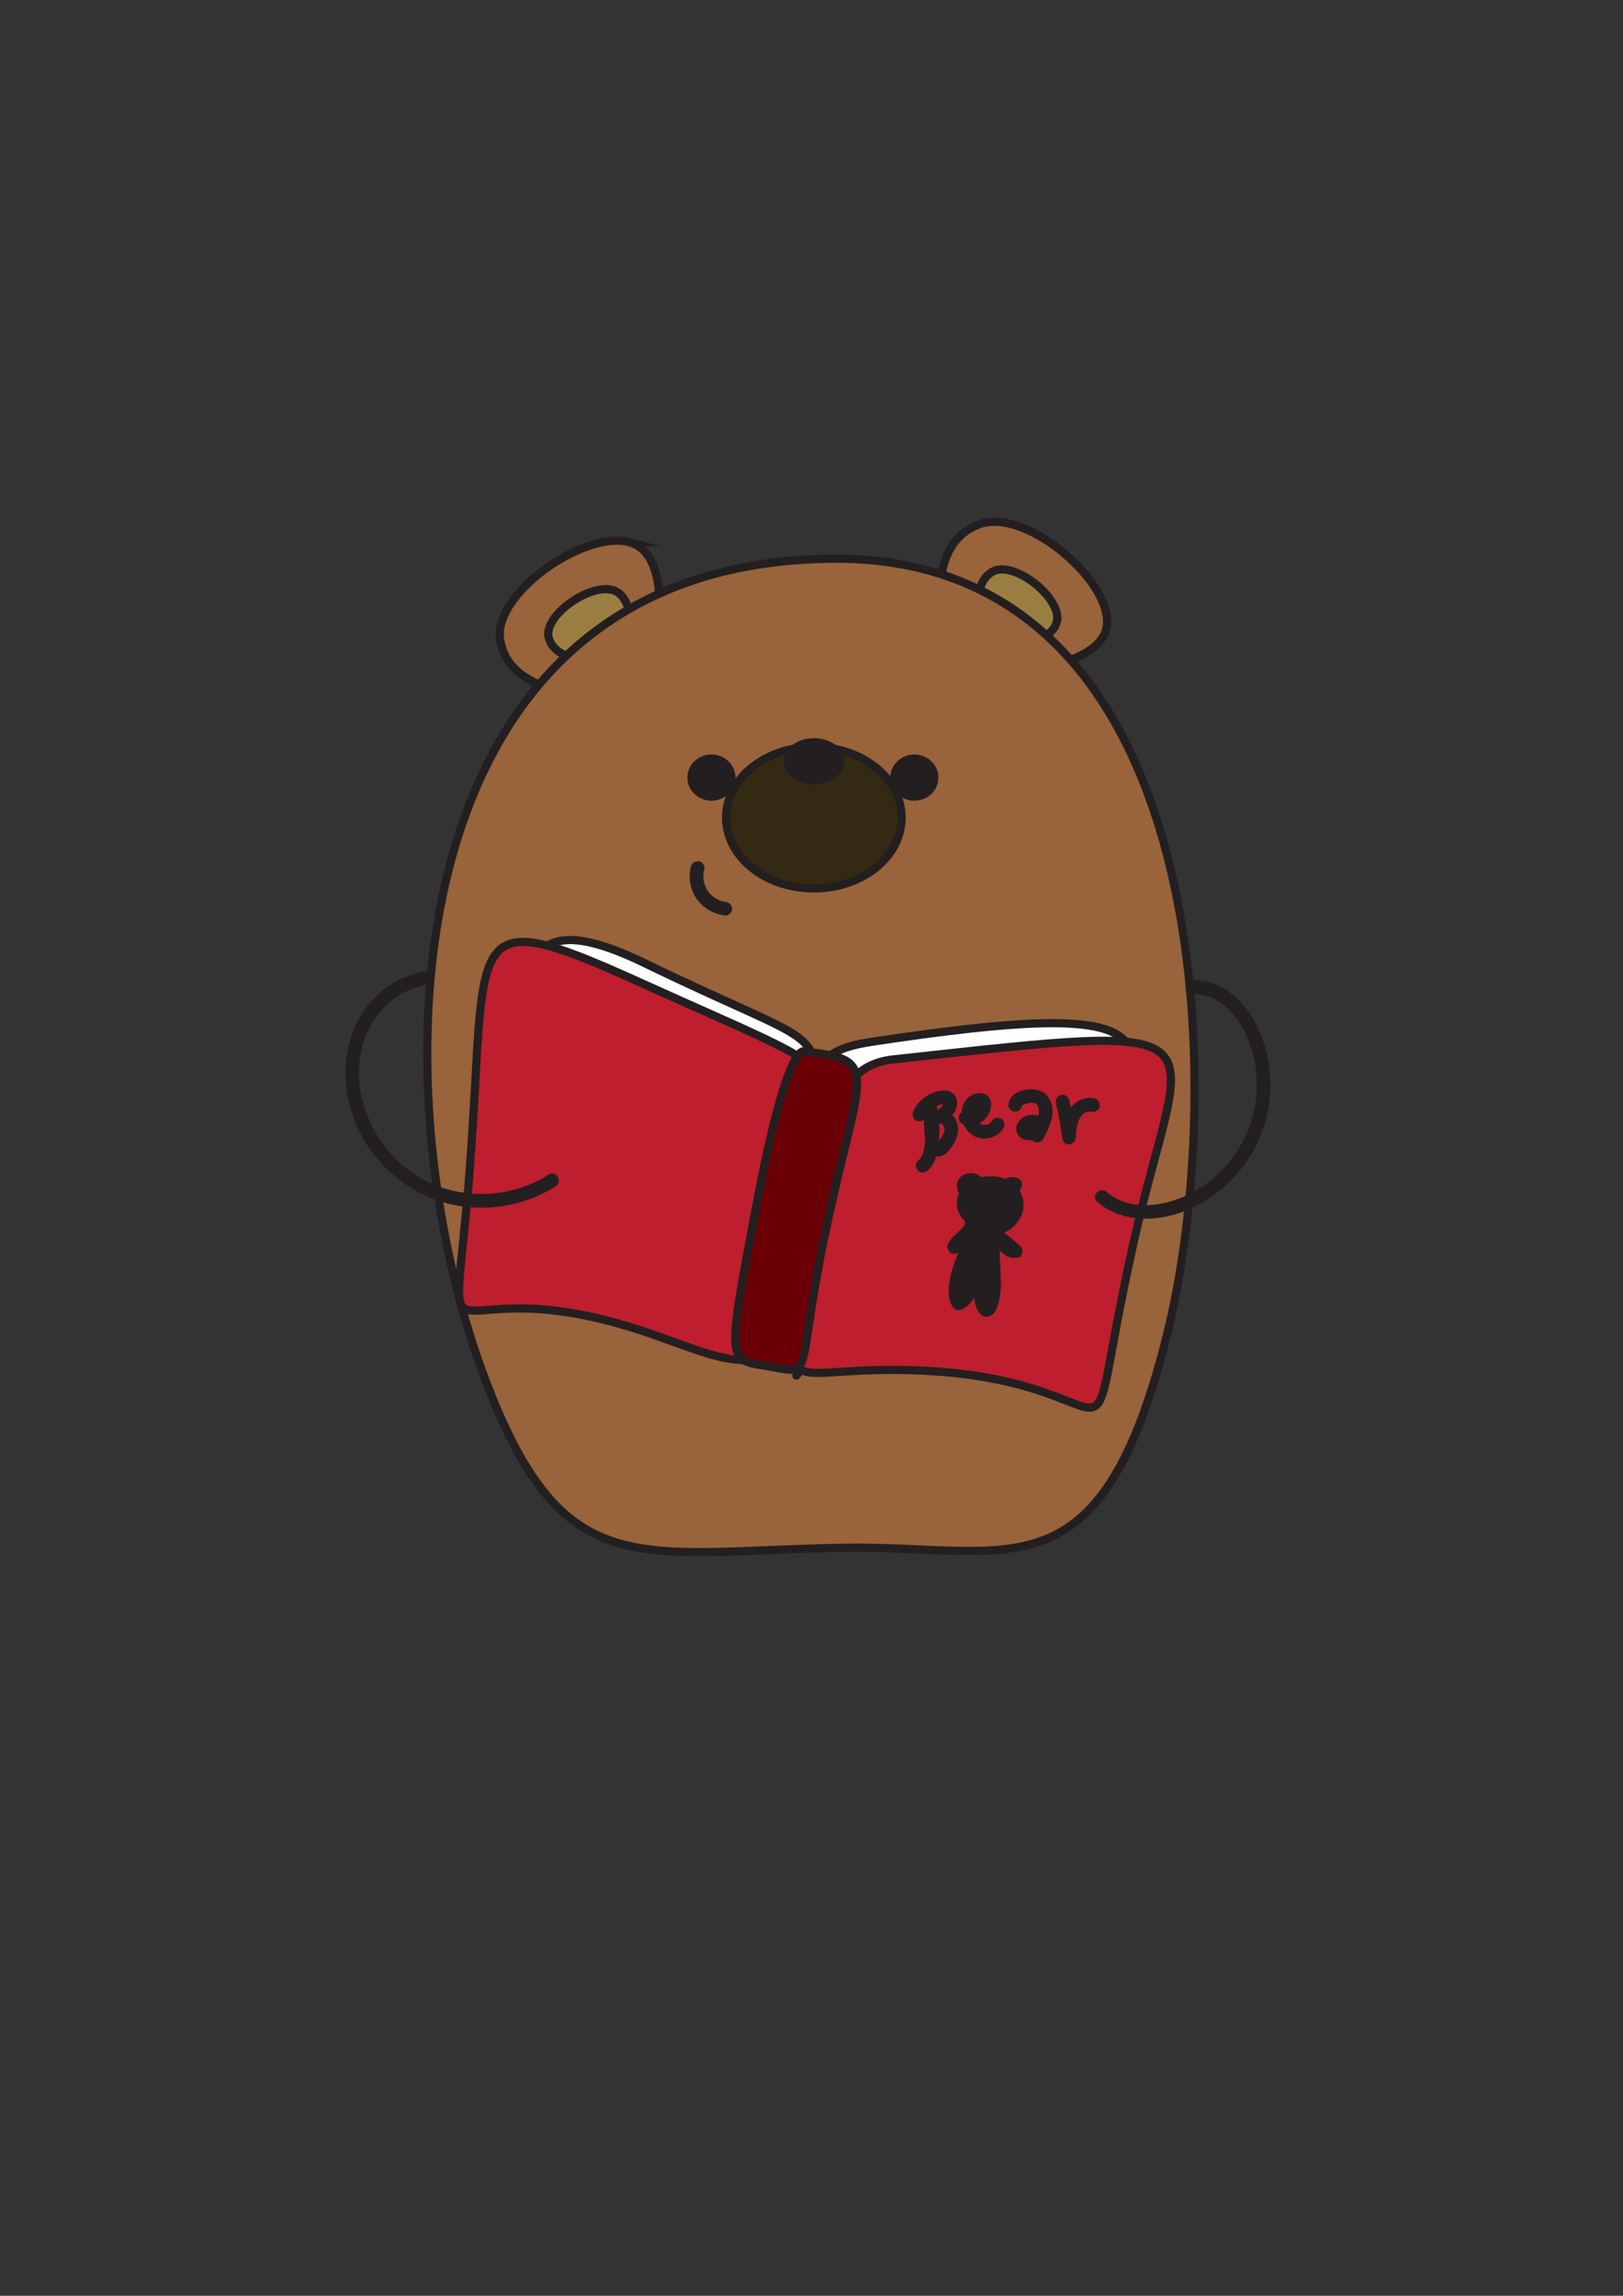 <?xml version="1.0" encoding="UTF-8"?>
<svg id="Layer_1" data-name="Layer 1" xmlns="http://www.w3.org/2000/svg" viewBox="0 0 595.28 841.89">
  <rect x="0" y="0" width="595.28" height="841.89" fill="#333333" stroke="none"/>
  <defs>
    <style>
      .cls-1 {
        fill: none;
      }

      .cls-1, .cls-2, .cls-3, .cls-4, .cls-5, .cls-6, .cls-7, .cls-8, .cls-9 {
        stroke: #231f20;
        stroke-miterlimit: 10;
      }

      .cls-1, .cls-3 {
        stroke-linecap: round;
      }

      .cls-1, .cls-3, .cls-4, .cls-5, .cls-6, .cls-7, .cls-8, .cls-9 {
        stroke-width: 3px;
      }

      .cls-10, .cls-2 {
        fill: #231f20;
      }

      .cls-3, .cls-4 {
        fill: #99633b;
      }

      .cls-5 {
        fill: #342a13;
      }

      .cls-6 {
        fill: #be1e2d;
      }

      .cls-7 {
        fill: #9a7e41;
      }

      .cls-8 {
        fill: #fff;
      }

      .cls-9 {
        fill: #6a0006;
      }
    </style>
  </defs>
  <path class="cls-4" d="m230.67,198.79c16.56,4.31,11.4,38.49,6.67,55.25-4.74,16.76,2.49,8.48-14.07,4.17-16.56-4.31-36.88-6.44-39.8-23.41-2.92-16.95,30.65-40.32,47.21-36.01Z"/>
  <path class="cls-7" d="m223.77,216.17c8.98,1.45,8.54,17.33,7.16,25.2-1.38,7.86,1.87,3.82-7.11,2.37-8.98-1.45-19.79-1.77-22.45-9.48-2.66-7.7,13.42-19.53,22.4-18.08Z"/>
  <path class="cls-4" d="m406.05,228.46c-.68,16.45-36.56,19.25-54.66,18.56-18.09-.69-8.06,4.22-7.38-12.23.68-16.45-1.69-35.92,14.9-42.44s47.81,19.66,47.13,36.11Z"/>
  <path class="cls-7" d="m387.76,225.9c.84,8.7-15.27,12.36-23.55,13.1-8.27.74-3.37,2.71-4.21-5.99-.84-8.7-3.29-18.8,3.8-23.24,7.08-4.44,23.12,7.43,23.97,16.13Z"/>
  <path class="cls-3" d="m428.07,489.32c-24.44,98.08-57.32,77.21-118.94,78.26-75.07,1.27-102.28,14.11-130.93-61.09-41.43-108.72-35.02-301.49,128.51-301.6,140.48-.09,143.16,196.94,121.35,284.44Z"/>
  <ellipse class="cls-5" cx="298.5" cy="299.84" rx="32.19" ry="25.96"/>
  <ellipse class="cls-2" cx="335.37" cy="285.15" rx="8.32" ry="7.98"/>
  <ellipse class="cls-2" cx="260.93" cy="285.15" rx="8.32" ry="7.98"/>
  <ellipse class="cls-2" cx="298.56" cy="279.17" rx="10.57" ry="7.98"/>
  <line class="cls-1" x1="287.99" y1="492.06" x2="309.13" y2="502.27"/>
  <line class="cls-1" x1="305.77" y1="487.68" x2="292.08" y2="504.46"/>
  <path class="cls-8" d="m298.37,409.67c-2.89,69.25-22.37,57.34-56.83,50.06-36.31-7.68-57.84-7.33-51.6-50.49,5.66-39.18-9.63-83.29,46.38-56.11,67.86,32.94,63.49,22.11,62.06,56.54Z"/>
  <path class="cls-8" d="m399.43,428c-28.7,50.47-25.65,43.44-79.73,45.61-41.08,1.65-29.79-2.17-21.82-45.56,5.46-29.69-6.9-41.65,21.55-45.96,108.08-16.38,108.62-4.44,79.99,45.91Z"/>
  <path class="cls-6" d="m416.02,454.6c-22.41,99.27,6.49,49.02-85.79,47.78-47.15-.63-41.14,13.57-31.59-45.22,6.54-40.24,4.53-66,29.11-68.68,127.1-13.87,106.14-13.07,88.26,66.12Z"/>
  <path class="cls-6" d="m302.04,430.07c-7.29,90.93-28.91,69.79-69.31,57.06-74.58-23.51-66.91,25-60.5-57.63,6.73-86.82-3.86-99.33,61.92-69.51,80.72,36.59,71.33,27.07,67.88,70.08Z"/>
  <path class="cls-9" d="m304.13,445.3c-12.92,58.56-4.64,59.02-20.8,56.02-16.61-3.09-17.49,1.75-5.77-60.06,11.86-62.53,17.78-55.52,17.78-55.52,27.36,2.51,20.35,7.2,8.79,59.57Z"/>
  <path class="cls-10" d="m359.8,437.92c.3-.5.11-.31.55-.68.56-.49-.22.11.14-.11.16-.1.33-.2.5-.28-.41.19.43-.1.59-.13.41-.08-.57,0,.14,0,.24,0,.47,0,.71,0,.75.03-.26-.07.18.02.2.04.41.08.61.14.16.04.32.09.48.14,0,0,.77.3.36.12.68.3,1.62.89,1.93,1.15,1.3,1.1,2.02,2.05,2.26,3.55-.07-.45,0,.52-.02.67-.03.43.16-.54-.04.2-.05.18-.09.36-.16.53-.25.64-.89,1.41-1.54,1.91-1.42,1.12-3.37,1.68-4.94,1.39-.09-.02-.61-.21-.23-.04-.16-.07-.31-.17-.46-.26-.25-.16-.52-.39-.84-.73-.57-.6-1.05-1.36-1.27-2.1-.14-.47-.2-.58-.11-1.08-.04.22.3-.49.13-.26.17-.23.39-.41.59-.61.24-.24-.51.28-.07.06.27-.13.42-.1-.13.02.64-.15-.62,0-.02,0-.21,0-.93-.3-.6-.1-.34-.2-.35-.36-.1-.03s-.24-.55-.11-.13c.03.1.13.24.19.33.33.52-.09-.48.06.15.05.21.12.41.17.62.08.35.08.7.05.12.01.29.05.57.05.87,0,.21-.03.42-.03.63,0-.19.1-.46-.04.04-.03.11-.1.24-.11.35,0-.02.29-.6.11-.28s-.06,0,.02.02c.09.01.04-.06.17-.15.05-.03.34-.19.33-.18.59-.18.56-.06.25-.06,0,0,.71.11.31.03-.54-.11.33.27-.21-.1-.1-.07-.2-.13-.3-.19-.33-.22.2.23-.23-.2-.24-.24-.5-.46-.71-.73.52.66-.55-.87,0,0-.04-.07-.07-.22-.09-.31-.11-.54.03.61.02.07,0-.27.13-.13-.05.23.05-.11.09-.3.12-.42-.13.65,0,.06.17-.2-.38.59.1-.05.26-.21.43-.44-.21.06.25-.19.29-.16.57-.34.87-.5.62-.32-.23.04.44-.18.27-.09.54-.17.81-.24s.54-.12.82-.16c-.72.11.38,0,.58,0,.11,0,.23.02.34.02.52-.02-.47-.2-.02,0,.12.05.82.28.43.1s.03.03.09.07c.21.15.06.14-.16-.14.17.21.12.25.09.05-.06-.47.11.22.11.22,0-.05-.27-.56-.1-.17.2.46,0-.42,0-.1,0,.19-.03.96,0,.39,0,.07-.13.79-.02.16-.01.08-.16.31-.2.35.49-.52-.6.53-.33.32.16-.12-.47.27-.64.35.48-.24-.42.13-.6.18,0,0-.69.14-.29.07s-.28.02-.29.02c-.24,0-1.12-.14-.53,0-.19-.05-.37-.09-.55-.15.07.02.52.17.1.03l-.15-.09c-.19-.13-.19-.13-.03-.01.1-.05-.06-.07.17.19-.07-.08-.13-.21-.18-.31.19.42.21-.11.1.33.03-.12-.02-.31,0-.43.08-.54-.07.22.07-.3.19-.71-.13.18.05-.19.09-.17.18-.34.3-.49-.16.21.24-.18.24-.18.13-.08.26-.15.39-.23.6-.34-.26.07.13-.05.18-.06.36-.11.54-.15.65-.16-.44-.02.23-.03.19,0,.37,0,.56,0,.41.01-.55-.16.1.01.14.04.28.07.42.11.64.17-.23-.15.1.04.16.09.31.17.46.28-.37-.27-.08-.05-.02.02.13.14.2.24.25.44.12.43.07.21.05.08,0,.02,0,.87.05.35-.01.15-.09.35-.14.48.16-.45-.22.25-.04.03-.38.49-.85.78-1.44.9.3-.06-.41-.07-.22-.01-.26-.08.24.32-.15-.08.04.05.13.15.19.19-.07-.06-.31-.64-.18-.23-.02-.06-.02-.34,0-.42-.17.57.08-.2.11-.32.07-.26.56-1.07.81-1.34.66-.74.86-.91,1.68-1.36.7-.38-.42.19.28-.12.13-.06.31-.09.44-.12-.54.12.77.13.17,0,.56.13-.01.02,0-.03-.01.08.08,0,.21.14.17.18.29.34.47.75-.2-.45.02,0,0,.11-.04.26-.18-.46-.01-.02l.05-.33-.04.16-.05.16c.15-.34.17-.4.03-.16.08,0,.31-.49.08-.11-.03.05-.46.37-.15.15s-1.01.42-.36.19c-.34.12-.69.21-1.04.3-.15.04-.3.06-.45.09.49-.09-.01,0-.14.01-.35.02-.7.05-1.06.04-.24,0-.47-.02-.7-.03-.12,0-.79-.11-.25-.02-.36-.06-.71-.16-1.07-.24-.13-.03-.27-.09-.39-.13.48.17.16.08.05.02-.16-.09-.32-.18-.48-.28.2.13.48.51-.11-.13.21.23-.35-.38-.36-.39-.5-.52.18-.19-.04-.02-.29.23.12-.05.22-.12.34-.25.71-.39,1.12-.5,1.01-.28,1.87-.22,2.82.08.72.23,1.46.63,2.04,1.12.65.55,1.13,1.18,1.32,1.79s.21,1.04-.17,1.65c-.26.42-.61.77-1,1.08.24-.19-.59.35-.76.43-2.33,1.23-6.37.73-8.27-1.24s-.92-4.76,1.39-6.1c1.22-.71,2.97-1.17,4.24-1.26,1.75-.12,2.86-.09,4.47.64,3.25,1.5,4.27,4.88,2.65,7.63-1.94,3.28-6.12,4.07-9.13,2.14-1.48-.95-2.62-2.49-3.21-4.2l-4.57,1.93c.59.93.94,2.13,1.14,3.35.03.22.06.45.06.73.01.53.16-.21-.03.36-.1.29-.29.62-.51.9-1.76,2.21-4.35,3.54-5.61,6.19-.83,1.74.6,4.53,2.82,3.67,2.09-.81,3.56-2.26,5.19-3.75,1.18-1.08,2.9-2.21,4.42-2.03,1.75.2,3.78,1.41,5.31,2.41,1.88,1.23,3.54,2.76,5.2,4.27l1.1-4.18c.49-.07.09-.02-.21-.13.46.18-.58-.38-.3-.18-.65-.46-1.19-1.13-1.7-1.74-.98-1.17-1.84-2.49-3.02-3.48-1.35-1.13-3.73-.88-4.18,1.1-1.59,7.09.22,14.22-.47,21.35-.14,1.46-.41,3.06-.98,4.42-.06.14-.14.29-.22.42-.1.16-.1.17.02.03-.13-.18,2.31-.08,2.17.06.08-.08.01.23-.06-.15-.08-.39-.28-.81-.38-1.2-.87-3.34-.41-6.88-1.48-10.19-.62-1.92-3.55-2.62-4.57-.6-.92,1.82-1.63,3.73-2.57,5.54-.48.92-.99,1.89-1.64,2.7-.12.15-.59.64-.86.86-.12.1-.41.27-.54.31l2.82,1.15c-1.17-1.93-.83-4.8-.28-7.28.62-2.78,1.59-5.48,2.66-8.12.45-1.1.83-2.15,1.36-3.18.13-.26.27-.52.43-.76.18-.27.25-.19.1-.2l.19-.11c-.26.18-.55.22-.89.11.33-.27.21.2.15.06.12.25.49.48.67.74s.29.53.4.83c.23.66.36,1.37.48,2.06.31,1.73.6,3.36,1.42,4.94,1.08,2.05,3.88,1.29,4.57-.6.42-1.16.4-2.3.08-3.48-.44-1.63-2.25-2.22-3.67-1.49-.19.09-.38.19-.56.3l3.67,1.49c-.21-1.38-.38-2.31-.5-3.48-.08-.75-.13-1.51-.13-2.27,0-.18-.02-1.15,0-.54l.04-.18c.07-.22.06-.22-.03,0-.09.17-.1.21-.04.1.27-.47-.1-.2-1.11.81l-2.43-.64c.34.36.72.68,1.08,1.01l-.64-1.1c.96,3.7-.11,7.7-.34,11.44l4.91-.66c-.36-1.63-.7-3.26-1.29-4.83-.73-1.95-3.4-2.57-4.57-.6-.32.54-.56,1.09-.64,1.72h4.82c-.28-.77-.6-1.5-1.02-2.2-.67-1.12-2.27-1.64-3.42-.9-1.05.68-2.02,1.47-2.86,2.4l3.03-.39c-.64-.33-1.25-.58-1.96-.69-.23-.03-.5-.09-.74-.08-.91.04.19-.45.92.69-1.15-1.78-3.98-1.54-4.57.6-.52,1.87-1.18,3.69-1.82,5.51-.94,2.64,3.4,4.52,4.57,1.93.67-1.49,1.33-2.99,1.97-4.5l-4.57-1.93c-.07.36-.16.68-.29,1.03l4.82,1.33c.27-.74.5-1.5.84-2.2.32-.64.55-.99.96-1.1l-3.08-1.75c.42,1.18.53,2.48,1.06,3.59.26.54-.12-.33.04.06.08.2.15.4.22.6.15.43.29.86.43,1.29.61,1.9,1.12,3.84,1.81,5.72.96,2.6,4.79,2.26,4.91-.66.31-7.43,2.57-14.53,3.71-21.83.56-3.63.89-7.35,2.14-10.83.05-.14.1-.28.16-.42.14-.36-.16.34,0,0,.1-.22.2-.43.31-.64.1-.19.23-.37.33-.57.26-.48-.18.15.07-.1.1-.1.41-.52.19-.22-.15.2-.16.1-.02.03.43-.22-.43.12-.16.06.54-.12-.48.06-.07.02.01,0-.57-.11-.31-.03.16.05.48.2-.08-.06l-1.15-2.82s-.04.32-.11.2l.36-.21c-.2.07-.4.11-.6.13l2.82,1.15c.15.34-.25,1.14.17.51l-2.82,1.15c-.22-.07-.33-.25-.48-.41-.26-.27-.02.04-.06-.13-.03-.19-.03-.16-.03.1l.03-.24c-.08.24-.08.27,0,.1.08-.16.06-.14-.05.07.18-.13.26-.31.48-.42.26-.14.55-.17.86-.08l1,2.1c-.16.82-1.18.86-1.74.37v-3.54c-.17.18-.85.69-.35.36-.35.23-.7.46-1.08.65-.19.1-.38.19-.57.28-.1.05-.2.09-.3.14.04-.02.34-.14.07-.04-.53.2-1.06.38-1.6.54-2.12.61-3.65.84-5.95.68-.72-.05-.34,0-1.03-.15-.49-.1-.97-.24-1.43-.43.48.2-.83-.52-.65-.39.21.15-.22-.22-.3-.28-.08-.07-.14-.15-.21-.23.15.17.15.23.01.01-.11-.18-.22-.36-.31-.55.19.39.01-.09-.06-.23-.15-.3-.13.09-.04-.14.1-.25-.07.17-.06.16-.04.08-.09.19-.15.25.11-.1-.43.32-.03.03.08-.06-.48.12-.02.02.54-.12-.35-.07.07-.03.11.01.74.01.35-.02s.31.09.42.12c.27.06-.2-.1-.2-.1.07.02.25.09.3.15.24.29-.35-.26.07.06.02.01-.22-.36.02.08-.15-.26-.15-.27-.14-.37-.09.53.18-.18-.04.21,0,.01-.14.36-.04.13s-.25.41-.24.39c-1.67,2.76,2.66,5.28,4.32,2.52,1.82-3.02.92-6.65-2.55-7.85-2.68-.92-6.13.11-6.92,3.07s1.63,6.26,4.29,7.47c2.98,1.35,6.33,1.3,9.5.77,2.9-.48,6.34-1.52,8.4-3.75.87-.95,1.04-2.61,0-3.54-1.88-1.67-4.77-1.38-6.15.81s.22,5.16,2.9,5.2c4.93.08,5.51-7.41,1.03-8.77-1.11-.34-2.22.24-2.82,1.15-1.01,1.52-.88,2.94-.17,4.54.48,1.09,1.81,1.3,2.82,1.15,1.96-.29,3.28-1.8,3.84-3.61.3-.97-.18-2.37-1.15-2.82-5.44-2.52-7.76,4.07-8.66,8.15-.47,2.13-.78,4.28-1.07,6.44-.42,3.08-1.12,6.12-1.76,9.16-1.05,4.99-2.07,10.03-2.28,15.14l4.91-.66c-.69-1.88-1.21-3.81-1.81-5.72-.27-.85-.56-1.68-.91-2.5-.39-.91-.45-1.91-.85-3.05-.45-1.28-1.69-2.12-3.08-1.75-3.21.88-4.28,3.97-5.29,6.79-.46,1.27.52,2.74,1.75,3.08,1.4.39,2.6-.48,3.08-1.75.13-.35.22-.66.29-1.03.23-1.22-.24-2.46-1.45-2.95-1.03-.42-2.63-.14-3.12,1.02-.64,1.51-1.3,3.01-1.97,4.5l4.57,1.93c.65-1.82,1.31-3.64,1.82-5.51l-4.57.6c.51.79,1.13,1.4,2.07,1.65.49.13,1.25.09,1.5.22.95.49,2.27.46,3.03-.39.57-.63,1.14-1.16,1.85-1.62l-3.42-.9c.2.33.38.65.52,1.01.39,1.05,1.24,1.84,2.41,1.84,1,0,2.26-.77,2.41-1.84-.03-.2.02-.38.14-.52l-4.57-.6c.59,1.57.93,3.19,1.29,4.83.63,2.88,4.74,2.03,4.91-.66s.62-5.2.68-7.82c.03-1.33-.06-2.66-.3-3.97-.14-.76-.32-1.49-.86-2.07-.33-.36-.74-.65-1.08-1.01-.57-.59-1.64-.96-2.43-.64-2.45.96-2.63,3.49-2.49,5.81.12,1.99.46,3.95.77,5.91.26,1.67,2.4,2.18,3.67,1.49.19-.1.37-.2.56-.3l-3.67-1.49c.11.4.09.36-.08.82l4.57-.6c-.62-1.18-.72-2.62-.95-3.92-.3-1.65-.81-3.26-1.84-4.6-2.06-2.69-5.59-3.5-7.85-.59-1.59,2.04-2.4,4.76-3.33,7.16-1.02,2.64-1.92,5.36-2.4,8.16-.56,3.26-.72,6.82,1.06,9.76.54.9,1.78,1.51,2.82,1.15,4.97-1.7,6.47-7.5,8.59-11.71l-4.57-.6c1.29,4.01.41,8.42,2.24,12.32.75,1.58,2.31,2.86,4.15,2.41s2.74-2.35,3.3-3.98c2.86-8.28-.53-17.09,1.36-25.48l-4.18,1.1c1.5,1.25,2.5,3.01,3.85,4.41,1.74,1.8,3.73,2.75,6.25,2.4,1.87-.26,2.38-3.02,1.1-4.18-3.72-3.37-8.08-7.3-13.25-8.05-2.39-.35-4.67.47-6.68,1.76-1.01.65-1.9,1.47-2.77,2.29-.67.64-1.4,1.47-2.29,1.81l2.82,3.67c1.34-2.81,4.59-4.11,6.06-6.89s.57-7.01-1.1-9.68c-1.45-2.3-5.53-.86-4.57,1.93,2.18,6.34,8.97,10.86,15.62,8.18,5.99-2.42,9.47-9.68,5.76-15.48-3.27-5.12-10.12-6.33-15.58-4.42-2.56.9-5.07,2.47-6.37,4.94-1.36,2.6-1.33,5.85.13,8.41,2.93,5.14,10.39,6.23,15.4,3.86,3.08-1.46,5.2-4.66,4.64-8.11s-3.32-5.77-6.28-6.94c-3.13-1.24-7.3-.88-9.75,1.61-2.77,2.82-1.16,7.01,2.07,8.65,3.71,1.88,11.55,1.62,12.78-3.37.68-2.77-1.33-5.96-4-6.8s-5.64.7-7.47,2.64-3.22,4.81-2.23,7.48c1.27,3.43,5.14,4.21,8.15,2.59,2.77-1.49,4.2-4.74,3.08-7.73-.99-2.65-3.65-4.21-6.44-4.14s-5.44,1.61-6.53,4.23-.46,5.68,2.12,7.07c4.35,2.33,11.14-.86,10.78-6.17-.34-5.03-6.03-5.71-9.83-4.19-1.88.75-3.75,1.95-4.65,3.84-1.11,2.32-.34,4.77,1.43,6.51,1.51,1.49,3.67,2.76,5.81,1.87,1.84-.77,2.57-2.7,2.7-4.56.23-3.32-1.71-8.16-5.84-7.19-2.54.6-4.34,3.47-4.38,5.94-.05,3.18,2.21,6.55,4.94,8.07,5.8,3.23,14.65-1.94,14.67-8.56.02-5.59-5.72-10.28-11.05-10.44-2.79-.08-5.26,1.32-6.71,3.69-1.68,2.75,2.64,5.27,4.32,2.52h0Z"/>
  <path class="cls-10" d="m339.34,409.94c1.08-2.39,3.02-4.18,5.59-4.83.09-.02,1.7-.31,1.69-.21,0,.09-.87-.73-.55-.74.12,0-.08.65-.08.62-.35,1.15-1.57,2.04-2.58,2.59-2.13,1.16-1.22,4.79,1.26,4.66,1.09-.06,1.75,1.11,1.73,2.19-.02.96-.47,1.86-.95,2.66s-1.35,1.53-1.76,2.34c-.45.39-.09.42,1.1.09-.11-.13-.19-.28-.26-.45-.14-.34-.2-.77-.26-1.13-.18-1.13-.2-2.32-.26-3.46-.14-2.48-.18-4.95-.13-7.43l-4.91.66c.61,3.48.72,7.05.39,10.57-.24,2.6-.51,5.88-2.69,7.63-1.05.85-.88,2.65,0,3.54,1.04,1.04,2.48.85,3.54,0,3.02-2.43,3.64-6.62,4.06-10.23.5-4.29.28-8.58-.47-12.83-.5-2.85-4.86-2.07-4.91.66-.07,3.76-.03,7.57.44,11.31.23,1.83.76,3.69,2.21,4.94,1.76,1.52,4.08,1.23,5.69-.33,2.43-2.35,4.54-6.08,4.1-9.55s-3.14-6.36-6.65-6.18l1.26,4.66c2.2-1.2,4.26-3.26,4.92-5.74.78-2.96-.85-5.85-4.04-6.03-4.89-.27-9.83,3.13-11.8,7.5-.55,1.23-.35,2.69.9,3.42,1.07.63,2.86.34,3.42-.9h0Z"/>
  <path class="cls-10" d="m353.48,412.41c3.52,1.03,7.55-.59,9.16-3.94.9-1.87,1.42-4.52-.07-6.23s-4.09-1.62-5.99-.71c-3.35,1.6-4.42,5.79-3.67,9.17.68,3.04,3.06,5.82,6.13,6.58,3.4.85,7.28-.55,9.04-3.66.64-1.14.31-2.78-.9-3.42s-2.73-.32-3.42.9c-.05.09-.1.18-.16.26-.03.05-.3.49-.07.12.19-.31.03-.04-.05.04-.07.07-.14.15-.21.22s-.16.13-.22.2c-.23.24.52-.33.09-.07-.2.12-.39.24-.59.35-.12.07-.39.11-.05.04.41-.09-.05.02-.13.04-.19.07-.39.12-.59.17-.1.02-.2.04-.3.06-.31.07-.04-.12.21-.02-.18-.07-.57.03-.77.03-.1,0-.2-.01-.31-.02-.3,0-.06-.14.21.03-.13-.09-.44-.09-.6-.13-.1-.03-.19-.06-.29-.09-.42-.11.15.03.17.08-.03-.08-.62-.32-.72-.39.01,0-.27-.16-.27-.19,0,0,.4.35.12.08-.18-.17-.36-.33-.53-.52-.07-.08-.14-.17-.22-.25-.22-.25.26.39.09.11-.14-.24-.3-.46-.43-.71-.05-.1-.1-.2-.15-.3-.16-.29.16.46.05.14-.08-.24-.17-.47-.24-.71-.06-.22-.1-.43-.14-.65-.05-.24.08-.25.02.17.02-.14-.03-.35-.03-.5,0-.22,0-.44.01-.67s.13-.27-.03.17c.04-.1.04-.26.07-.37.05-.25.13-.48.2-.73.12-.44-.03,0-.05.07.04-.17.17-.35.26-.5.01-.02.15-.29.2-.31-.21.1-.24.27-.05.07.08-.09.18-.18.26-.27.37-.42-.28.14,0-.02.11-.06.23-.12.32-.19.27-.2-.41.11-.09.02.12-.03.24-.08.36-.11.09-.02.18-.04.27-.06-.33.04-.4.06-.2.05.09.01.5.04.12-.02l-.16-.02c.21.06.22.05.03-.03l-.14-.07c.19.11.19.11.02,0l-.13-.09c-.27-.25-.42-.54-.44-.88.13.14-.09.56-.03.72-.03-.07.13-.57,0-.13-.05.17-.08.35-.14.52-.02.06-.13.31-.12.34-.05-.13.21-.45-.01-.03-.06.11-.12.21-.18.31-.05.08-.42.51-.17.26s-.04.02-.1.09c-.1.11-.21.21-.32.31-.34.33.06-.02.08-.05-.07.12-.35.23-.47.3-.06.03-.25.16-.33.17.28-.11.34-.14.17-.08-.09.03-.18.06-.27.09-.12.04-.24.07-.36.1-.09.02-.18.04-.27.05-.19.03-.12.02.2-.03-.15.11-.66,0-.84,0-.36.01.59.15.02,0-.18-.05-.36-.08-.54-.14-1.25-.37-2.78.44-3.08,1.75s.4,2.68,1.75,3.08h0Z"/>
  <path class="cls-10" d="m374.9,405.18c-.02.18-.26.66-.04.3.26-.43-.29.17.13-.13s-.34.13.18-.13c.16-.08.31-.18.47-.26.15-.07.13-.06-.06.02.12-.05.24-.09.37-.13.21-.07.41-.13.62-.19.25-.07.51-.12.76-.16-.42.07.36-.03.37-.03.51-.03,1.04-.03,1.54.04-.37-.05-.02.01.15.06.1.02.68.25.48.15-.26-.13.25.17.3.2-.44-.29.04.07.13.16.43.41-.17-.35.13.16.11.19.21.37.31.56-.2-.38,0,.03.06.21s.1.34.14.52c.03.12.05.24.07.36-.02-.2-.02-.21,0-.03.02.21.03.42.04.63,0,.25,0,.5-.01.76,0,.02-.1.79-.02.34-.09.5-.2,1-.34,1.49-.13.46-.3.91-.47,1.35-.06.16-.06.16,0,0l-.11.24c-.11.24-.22.48-.33.72-.46.95-.96,1.87-1.48,2.79h4.32c.12.2.18.41.18.65,0-.22,0-.21-.02.01-.04.22-.03.23.01,0,.03-.11.06-.22.1-.33.11-.34.25-.67.36-1.01.37-1.17.36-2.42-.24-3.52-1.25-2.27-4.59-2.51-6.77-1.7-2.65.98-4.44,4.09-2.87,6.75,1.36,2.3,4.15,2.34,6.47,1.89,1.29-.25,2.14-1.86,1.75-3.08-.44-1.37-1.7-2.01-3.08-1.75-.13.02-.25.04-.38.07.56-.13.13-.02-.03,0-.26.02-.52,0-.79,0-.19-.01-.13,0,.19.03l-.18-.04s-.31-.11.1.05c-.28-.11-.03-.06.09.07.05.06.3.58.23.37-.07-.25,0,.29.01.33-.03.17-.03.19,0,.05.05-.17.02-.13-.08.14l.1-.17-.16.18c.14-.03.2-.19-.05-.02.12-.09.25-.16.39-.23-.4.21.02.02.14-.01.06-.01.51-.08.23-.05-.32.03.36,0,.35,0,.03,0,.41,0,.41.01l-.29-.05.19.04.18.05c-.28-.14-.33-.16-.17-.08.2.13-.19-.18-.23-.24-.15-.19-.17-.36-.24-.58-.02-.2-.02-.24-.02-.1,0,.19.01.11.05-.26.01,0-.17.61-.19.67-.52,1.53-.78,2.82-.06,4.36.81,1.72,3.46,1.53,4.32,0,2.62-4.67,5.45-11.04,1.5-15.84-1.95-2.38-5.28-2.7-8.12-2.19-1.3.23-2.64.7-3.72,1.47-1.41,1.01-2.21,2.3-2.4,4.04-.14,1.3,1.25,2.56,2.5,2.5,1.48-.07,2.35-1.1,2.5-2.5h0Z"/>
  <path class="cls-10" d="m387.3,404.67c.51,2.13.96,4.27,1.35,6.42.19,1.06.36,2.11.52,3.17.04.25.07.51.11.76,0,.06.11.78.05.36.08.6.15,1.19.22,1.79.15,1.29,1.04,2.57,2.5,2.5s2.41-1.1,2.5-2.5c.04-.7.09-1.4.15-2.09.03-.37.07-.74.12-1.1-.04.27-.01.11.02-.07.04-.2.07-.4.11-.61.12-.64.28-1.27.49-1.89.05-.13.09-.26.14-.4.22-.62-.14.25.03-.08.14-.28.27-.57.43-.84.14-.24.29-.47.45-.71.25-.39-.14.13.05-.07.1-.1.18-.21.28-.31.22-.23.45-.44.68-.65-.17.15-.2.14,0,.01.12-.08.24-.15.36-.23.15-.09.32-.16.47-.25.3-.18-.35.1-.01,0,.3-.09.6-.18.91-.26.28-.07.17,0-.04,0,.14,0,.28-.02.42-.02.07,0,.65.02.29,0s.25.06.28.07c1.27.29,2.77-.39,3.08-1.75.29-1.28-.38-2.76-1.75-3.08-3.78-.87-7.36,1.05-9.44,4.18s-2.29,6.67-2.5,10.14h5c-.54-4.66-1.33-9.27-2.43-13.83-.31-1.27-1.82-2.15-3.08-1.75-1.32.43-2.07,1.71-1.75,3.08h0Z"/>
  <path class="cls-10" d="m351.91,467.17c-.98,1-1.84,2.16-2.48,3.41-.26.51-.37,1.02-.3,1.59.07.52.29,1.07.69,1.44.32.29.69.51,1.1.64.33.1.66.12,1,.04.33-.02.64-.11.93-.3.29-.21.59-.42.88-.63l-3.67-2.82c-.34.81-.67,1.62-1.01,2.43-.12.44-.12.89,0,1.33.12.42.33.79.64,1.1.63.63,1.57.88,2.43.64,1.06-.29,2.11-.75,3.01-1.37.52-.36,1.03-.75,1.49-1.18.48-.45.88-.97,1.28-1.5.37-.48.4-1.38.25-1.93-.16-.58-.61-1.21-1.15-1.49-.58-.31-1.28-.46-1.93-.25l-.6.25c-.38.22-.67.52-.9.9l-.05.06.39-.51c-.41.53-.89,1-1.41,1.41l.51-.39c-.57.44-1.19.8-1.85,1.08l.6-.25c-.32.13-.65.24-.98.34l3.08,3.08c.34-.81.67-1.62,1.01-2.43l.09-.66-.09-.66c-.14-.53-.47-.97-.9-1.3-.36-.28-.73-.43-1.18-.49-.51-.07-1.16-.02-1.59.3-.29.21-.59.42-.88.63l3.42,3.42c.34-.65.73-1.27,1.18-1.86l-.39.51c.28-.37.59-.71.91-1.05.45-.46.73-1.12.73-1.77,0-.61-.27-1.35-.73-1.77s-1.1-.76-1.77-.73-1.3.25-1.77.73h0Z"/>
  <path class="cls-10" d="m253.45,317.66c-1.05,4.08-.34,8.66,2.17,12.09s6.2,5.47,10.4,5.98c1.3.16,2.56-1.26,2.5-2.5-.07-1.49-1.1-2.33-2.5-2.5.5.06-.02,0-.12-.03-.19-.03-.37-.07-.56-.12-.37-.09-.73-.19-1.09-.31-.18-.06-.35-.13-.53-.2-.26-.09.27.15-.13-.06-.34-.17-.68-.34-1.01-.53s-.64-.4-.95-.62c-.37-.26.07.09-.12-.1-.14-.13-.29-.24-.43-.37-.28-.25-.55-.52-.8-.8-.13-.14-.24-.29-.37-.43-.27-.29.3.45-.09-.13-.23-.33-.45-.66-.64-1.01-.08-.14-.16-.28-.23-.43,0-.01-.33-.71-.15-.29-.3-.71-.52-1.46-.67-2.21-.04-.2-.08-.4-.11-.6.06.45,0-.1,0-.18-.03-.41-.04-.81-.03-1.22,0-.2.01-.41.03-.61,0-.06.08-.69.03-.39s.06-.33.07-.39c.05-.24.11-.48.17-.71.33-1.26-.41-2.77-1.75-3.08s-2.73.39-3.08,1.75h0Z"/>
  <path class="cls-10" d="m155.07,356.33c-9.78,1.7-18.36,8.35-23.22,16.9-5.47,9.63-6.38,21.46-3.65,32.08,4.98,19.35,21.77,34.47,41.58,37.11,11.75,1.57,24-.99,34.01-7.39,2.7-1.73.2-6.06-2.52-4.32-15.83,10.13-37.32,9.53-52.15-2.22-14.34-11.36-21.91-31.76-14.69-49.23,3.81-9.22,12.05-16.4,21.96-18.12,1.33-.23,2.08-1.86,1.75-3.08-.39-1.41-1.74-1.98-3.08-1.75h0Z"/>
  <path class="cls-10" d="m437.24,364.53c7.95-.43,14.38,5.41,18.19,11.87,4.59,7.79,6.15,17.3,5.27,26.23-1.67,16.83-13.65,31.98-29.69,37.42-8.11,2.75-18.3,3.06-25.08-2.95-2.4-2.13-5.95,1.4-3.54,3.54,7.14,6.33,17.13,7.36,26.16,5.31s17.3-7.17,23.62-13.78c6.7-7,11.34-15.9,12.99-25.47,1.77-10.28.48-21.14-4.16-30.53s-13.17-17.21-23.75-16.63c-3.2.18-3.22,5.18,0,5h0Z"/>
</svg>